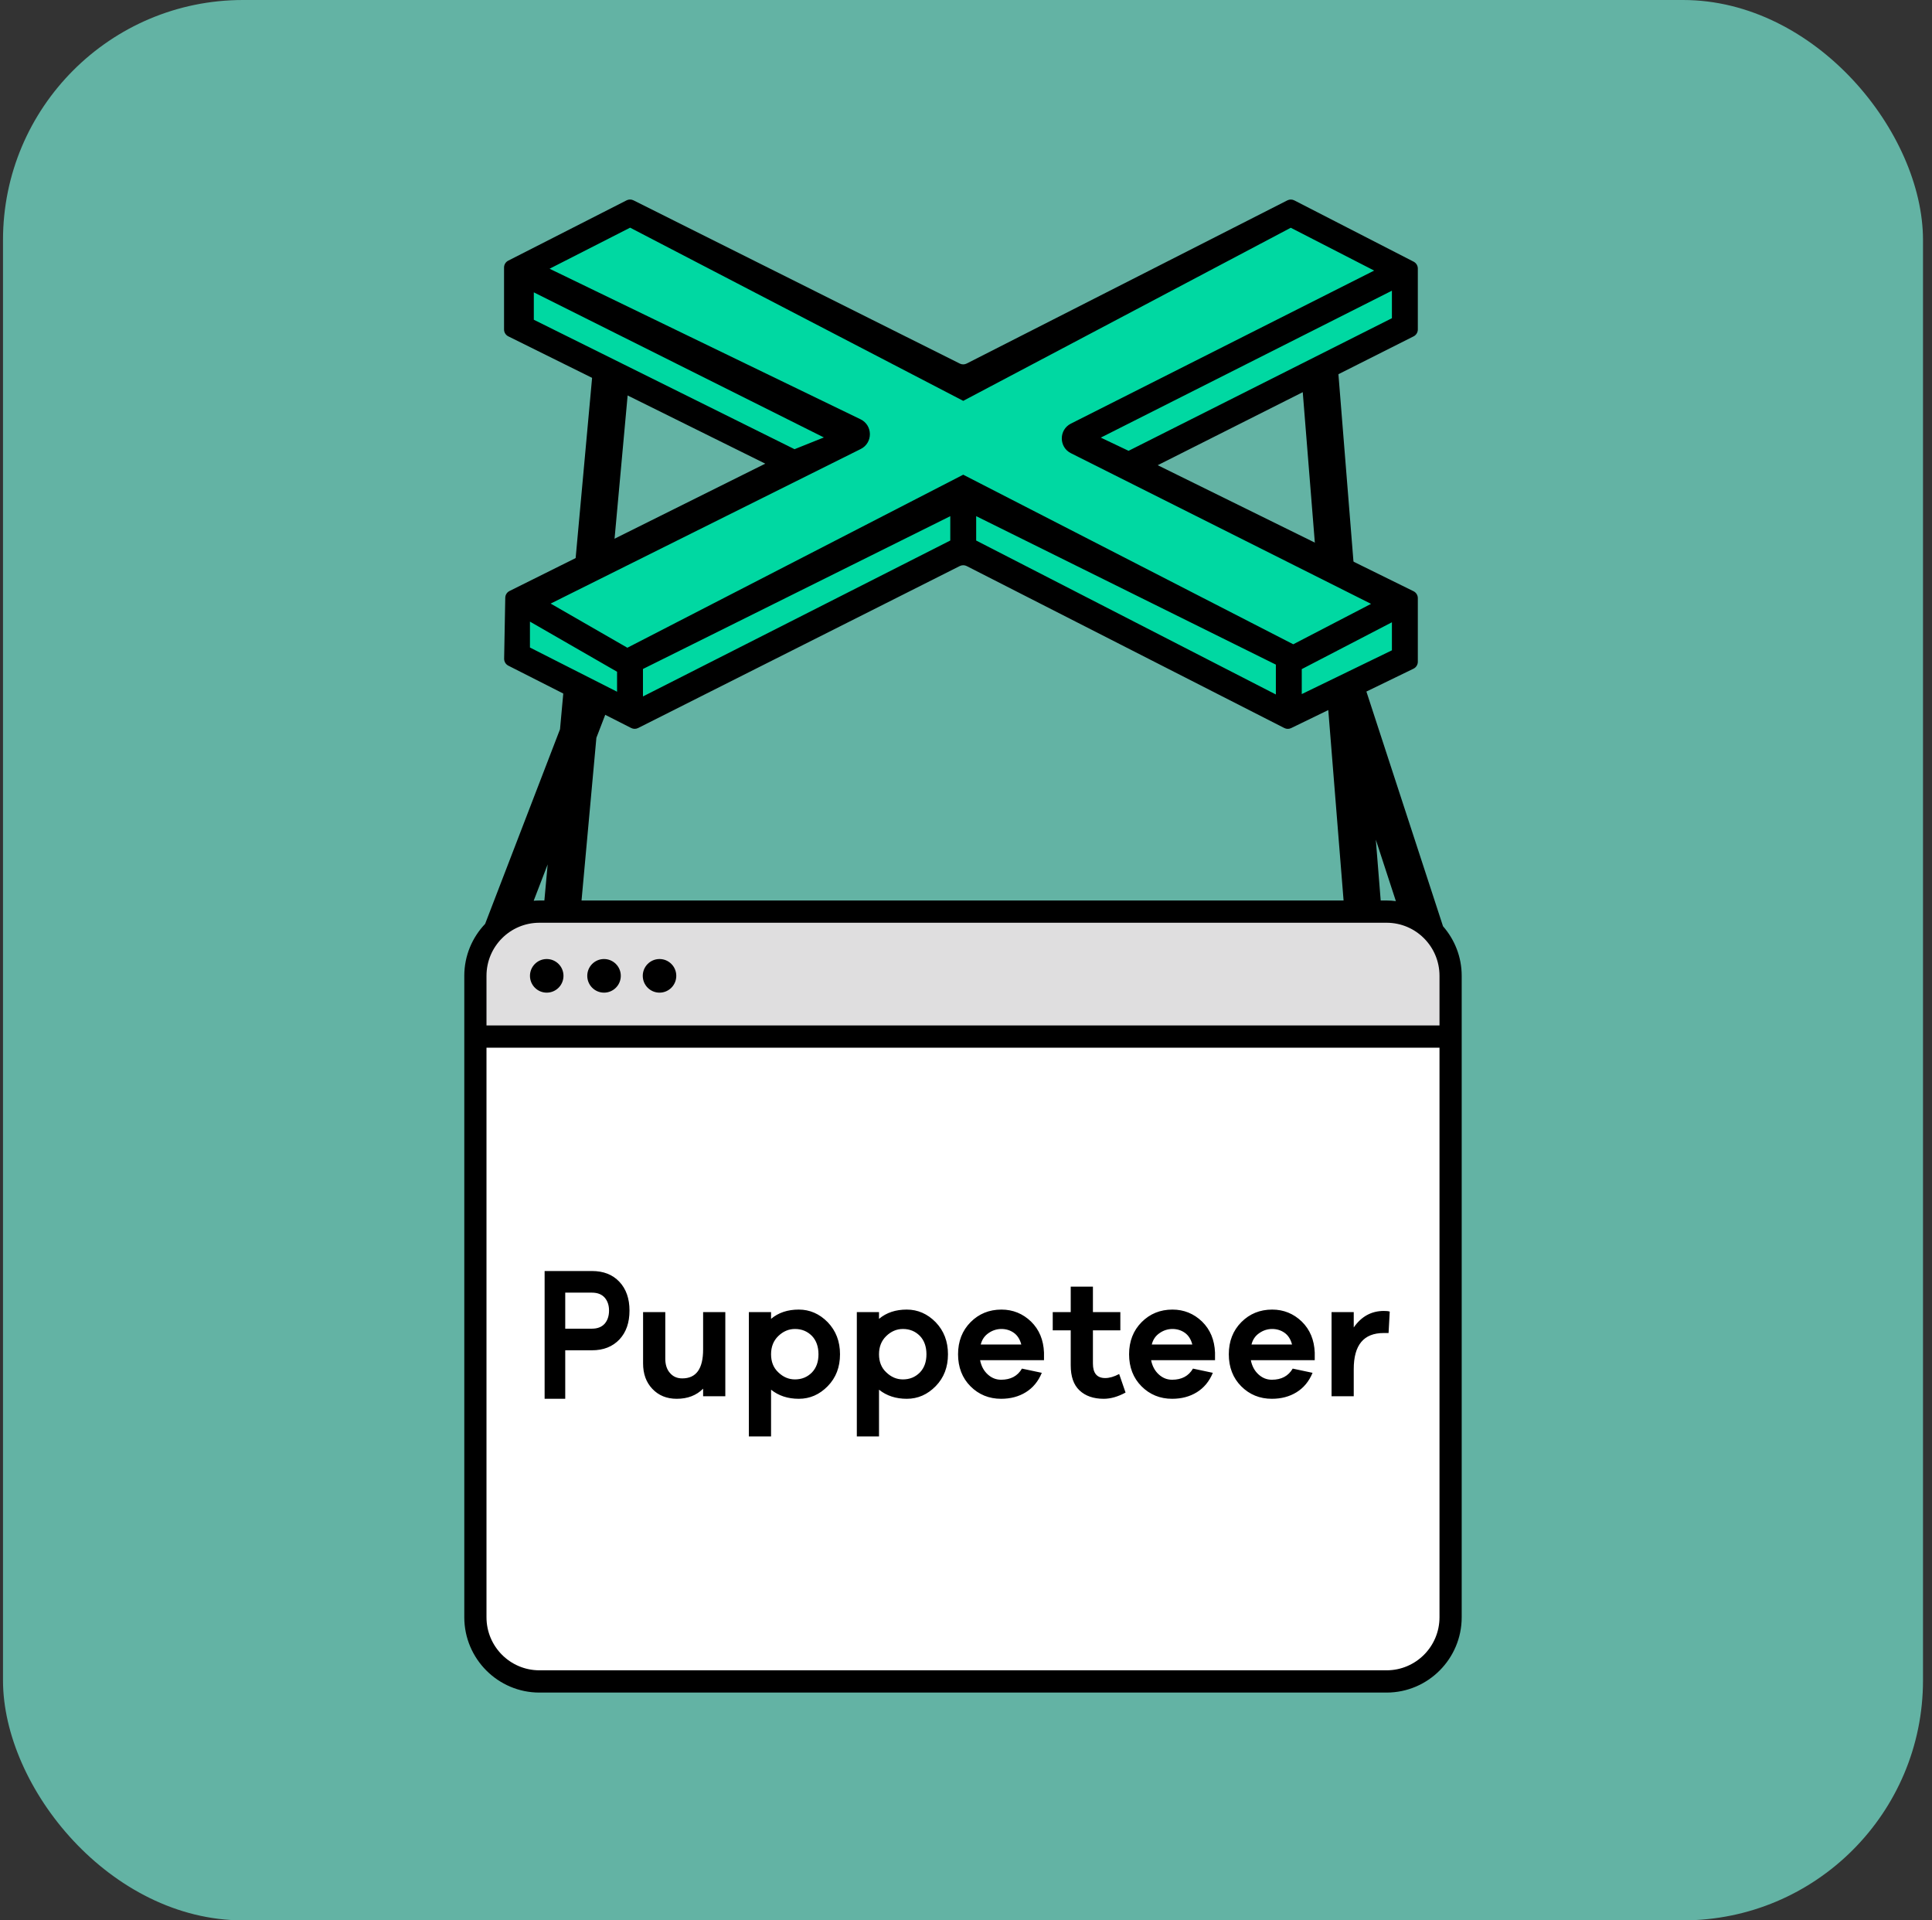 <svg width="161" height="160" viewBox="0 0 161 160" fill="none" xmlns="http://www.w3.org/2000/svg">
<rect x="0" y="0" width="161" height="160" fill="#333333" stroke="none"/>
<rect x="0.25" width="160" height="160" rx="20" fill="#63B3A4"/>
<g clip-path="url(#clip0_2014_24800)">
<path d="M120.972 86.365H39.403V81.753C39.403 78.654 41.909 76.142 44.999 76.142H115.375C118.466 76.142 120.972 78.654 120.972 81.753V86.365Z" fill="#DFDEDF"/>
<path d="M115.288 139.851H45.085C41.947 139.851 39.402 137.3 39.402 134.154V86.365H120.971V134.154C120.971 137.3 118.427 139.851 115.288 139.851" fill="white"/>
<path d="M119.958 85.438V81.302C119.958 78.86 117.984 76.881 115.549 76.881H44.951C42.515 76.881 40.541 78.86 40.541 81.302V85.438H119.958ZM119.958 134.745V87.293H40.541V134.745C40.541 137.187 42.515 139.166 44.951 139.166H115.549C117.984 139.166 119.958 137.187 119.958 134.745V134.745ZM45.365 75.026L45.639 72.02L44.473 75.05C44.631 75.038 44.789 75.026 44.951 75.026H45.365ZM114.651 69.958L115.058 75.026H115.549C115.812 75.026 116.069 75.048 116.323 75.079L114.651 69.958ZM120.251 77.173C121.217 78.278 121.808 79.72 121.808 81.302V134.745C121.808 138.205 119 141.021 115.549 141.021H44.951C41.499 141.021 38.691 138.205 38.691 134.745V81.302C38.691 79.625 39.355 78.103 40.427 76.976L46.668 60.759L49.389 30.956L52.459 31.238L50.007 58.091L50.871 58.425L49.699 61.471L48.461 75.026H111.965L108.441 31.164L111.514 30.915L113.592 56.784L113.594 56.784L120.251 77.173ZM45.56 79.904C46.332 79.904 46.957 80.531 46.957 81.304C46.957 82.078 46.332 82.705 45.56 82.705C44.789 82.705 44.164 82.078 44.164 81.304C44.164 80.531 44.789 79.904 45.56 79.904ZM50.336 79.904C51.107 79.904 51.733 80.531 51.733 81.304C51.733 82.078 51.107 82.705 50.336 82.705C49.564 82.705 48.939 82.078 48.939 81.304C48.939 80.531 49.564 79.904 50.336 79.904ZM54.961 79.904C55.732 79.904 56.357 80.531 56.357 81.304C56.357 82.078 55.732 82.705 54.961 82.705C54.189 82.705 53.564 82.078 53.564 81.304C53.564 80.531 54.189 79.904 54.961 79.904Z" fill="black"/>
<path d="M50.387 110.292C50.627 110.014 50.753 109.648 50.753 109.194C50.753 108.739 50.627 108.388 50.387 108.11C50.134 107.831 49.78 107.7 49.326 107.7H47.103V110.702H49.326C49.78 110.702 50.134 110.57 50.387 110.292ZM49.326 105.898C50.285 105.898 51.044 106.191 51.612 106.792C52.18 107.392 52.458 108.197 52.458 109.194C52.458 110.204 52.18 110.995 51.625 111.595C51.056 112.196 50.298 112.503 49.326 112.503H47.103V116.544H45.385V105.898H49.326ZM58.593 112.427V109.322H60.443V116.334H58.593V115.701C58.033 116.263 57.304 116.544 56.393 116.544C55.552 116.544 54.879 116.263 54.361 115.715C53.842 115.168 53.59 114.465 53.59 113.594V109.322H55.44V113.2C55.44 113.692 55.566 114.1 55.832 114.395C56.085 114.69 56.421 114.844 56.855 114.844C58.019 114.844 58.593 114.043 58.593 112.427V112.427ZM67.66 114.352C68.025 113.973 68.207 113.467 68.207 112.835C68.207 112.203 68.025 111.683 67.66 111.303C67.282 110.924 66.819 110.727 66.245 110.727C65.726 110.727 65.264 110.924 64.857 111.317C64.451 111.711 64.255 112.216 64.255 112.835C64.255 113.453 64.451 113.959 64.857 114.338C65.264 114.732 65.726 114.929 66.245 114.929C66.819 114.929 67.282 114.732 67.66 114.352V114.352ZM66.567 109.111C67.478 109.111 68.291 109.463 68.978 110.165C69.665 110.882 70.001 111.767 70.001 112.835C70.001 113.903 69.665 114.788 68.978 115.491C68.291 116.193 67.492 116.544 66.567 116.544C65.656 116.544 64.885 116.291 64.255 115.786V119.679H62.405V109.322H64.255V109.884C64.871 109.364 65.642 109.111 66.567 109.111V109.111ZM76.657 114.352C77.022 113.973 77.204 113.467 77.204 112.835C77.204 112.203 77.022 111.683 76.657 111.303C76.279 110.924 75.816 110.727 75.242 110.727C74.723 110.727 74.261 110.924 73.854 111.317C73.448 111.711 73.251 112.216 73.251 112.835C73.251 113.453 73.448 113.959 73.854 114.338C74.261 114.732 74.723 114.929 75.242 114.929C75.816 114.929 76.279 114.732 76.657 114.352V114.352ZM75.564 109.111C76.475 109.111 77.288 109.463 77.975 110.165C78.661 110.882 78.998 111.767 78.998 112.835C78.998 113.903 78.661 114.788 77.975 115.491C77.288 116.193 76.489 116.544 75.564 116.544C74.653 116.544 73.882 116.291 73.251 115.786V119.679H71.402V109.322H73.251V109.884C73.868 109.364 74.639 109.111 75.564 109.111V109.111ZM81.73 112.02H85.107C84.995 111.584 84.785 111.261 84.491 111.05C84.196 110.839 83.846 110.727 83.454 110.727C83.076 110.727 82.711 110.839 82.388 111.064C82.052 111.289 81.828 111.612 81.73 112.02ZM83.454 109.111C84.407 109.111 85.234 109.448 85.92 110.109C86.607 110.783 86.957 111.64 87 112.694V113.327H81.674C81.772 113.818 81.982 114.212 82.305 114.507C82.627 114.802 82.991 114.956 83.426 114.956C84.225 114.956 84.799 114.647 85.163 114.029L86.817 114.38C86.523 115.097 86.075 115.631 85.486 115.997C84.897 116.362 84.211 116.544 83.426 116.544C82.416 116.544 81.562 116.193 80.875 115.505C80.188 114.816 79.838 113.917 79.838 112.835C79.838 111.753 80.188 110.854 80.889 110.151C81.576 109.463 82.431 109.111 83.454 109.111V109.111ZM92.1 114.816C92.451 114.816 92.843 114.704 93.264 114.479L93.796 116.025C93.151 116.376 92.549 116.544 91.974 116.544C91.119 116.544 90.447 116.306 89.956 115.842C89.466 115.378 89.227 114.69 89.227 113.748V110.839H87.728V109.322H89.227V107.2H91.077V109.322H93.362V110.839H91.077V113.608C91.077 114.409 91.414 114.816 92.1 114.816V114.816ZM95.982 112.02H99.359C99.247 111.584 99.037 111.261 98.743 111.05C98.448 110.839 98.098 110.727 97.705 110.727C97.328 110.727 96.963 110.839 96.641 111.064C96.304 111.289 96.08 111.612 95.982 112.02ZM97.705 109.111C98.659 109.111 99.486 109.448 100.172 110.109C100.859 110.783 101.209 111.64 101.252 112.694V113.327H95.926C96.024 113.818 96.234 114.212 96.557 114.507C96.879 114.802 97.243 114.956 97.677 114.956C98.477 114.956 99.051 114.647 99.415 114.029L101.069 114.38C100.775 115.097 100.327 115.631 99.738 115.997C99.149 116.362 98.463 116.544 97.677 116.544C96.668 116.544 95.814 116.193 95.127 115.505C94.44 114.816 94.09 113.917 94.09 112.835C94.09 111.753 94.44 110.854 95.141 110.151C95.828 109.463 96.683 109.111 97.705 109.111V109.111ZM104.292 112.02H107.669C107.557 111.584 107.347 111.261 107.053 111.05C106.758 110.839 106.408 110.727 106.016 110.727C105.638 110.727 105.273 110.839 104.951 111.064C104.614 111.289 104.39 111.612 104.292 112.02ZM106.016 109.111C106.969 109.111 107.796 109.448 108.482 110.109C109.169 110.783 109.519 111.64 109.562 112.694V113.327H104.236C104.334 113.818 104.544 114.212 104.867 114.507C105.189 114.802 105.553 114.956 105.988 114.956C106.787 114.956 107.361 114.647 107.726 114.029L109.38 114.38C109.085 115.097 108.637 115.631 108.048 115.997C107.459 116.362 106.773 116.544 105.988 116.544C104.979 116.544 104.124 116.193 103.437 115.505C102.75 114.816 102.4 113.917 102.4 112.835C102.4 111.753 102.75 110.854 103.451 110.151C104.138 109.463 104.993 109.111 106.016 109.111V109.111ZM115.321 109.224C115.532 109.224 115.7 109.238 115.812 109.28L115.714 111.064H115.308C113.64 111.064 112.812 112.062 112.812 114.072V116.334H110.963V109.322H112.812V110.601C113.443 109.687 114.284 109.224 115.321 109.224Z" fill="black"/>
<path d="M107.229 59.8L117.21 54.969V50.139L94.15 39.096L117.21 27.191V22.533L107.573 18.047L80.269 31.677L52.506 18.047L43.558 22.878V27.019L65.24 38.924L43.558 49.966V54.969L52.85 59.8L80.384 45.653L107.229 59.8Z" fill="#00D8A2"/>
<path d="M108.48 57.83V55.749L115.993 51.846V54.183L108.48 57.83ZM44.162 51.791L51.422 55.969V57.633L44.162 53.95V51.791ZM81.348 43.004L106.322 55.375V57.863L81.348 45.036V43.004ZM53.58 55.737L79.19 43.006V45.035L53.58 58.026V55.737ZM71.714 34.935L45.798 22.39L52.51 18.969L80.269 33.398L107.564 18.976L114.513 22.544L89.24 35.296C88.23 35.806 88.231 37.253 89.243 37.76L114.255 50.312L107.772 53.68L80.269 39.551L52.28 53.968L45.888 50.289L71.728 37.41C72.752 36.9 72.743 35.433 71.714 34.935V34.935ZM44.485 26.64V24.357L68.656 36.447L66.212 37.426L44.485 26.64ZM94.048 37.561C94.015 37.54 91.733 36.461 91.733 36.461L115.993 24.22V26.513L94.048 37.561ZM96.476 38.76L117.799 28.025C118.015 27.916 118.152 27.695 118.152 27.452V22.373C118.152 22.133 118.017 21.913 117.804 21.803L107.858 16.695C107.676 16.602 107.46 16.602 107.278 16.695L80.556 30.29C80.376 30.381 80.163 30.383 79.981 30.292L52.789 16.691C52.608 16.6 52.395 16.601 52.214 16.693L42.354 21.717C42.139 21.826 42.004 22.047 42.004 22.288V27.45C42.004 27.693 42.142 27.916 42.36 28.024L63.773 38.631L42.459 49.241C42.246 49.348 42.109 49.564 42.105 49.803L42.011 54.879C42.007 55.124 42.143 55.351 42.362 55.462L52.601 60.656C52.782 60.748 52.995 60.748 53.176 60.657L79.981 47.162C80.162 47.071 80.376 47.071 80.557 47.163L107.028 60.658C107.206 60.748 107.416 60.751 107.595 60.663L117.791 55.714C118.011 55.607 118.152 55.383 118.152 55.138V49.835C118.152 49.591 118.013 49.368 117.794 49.26L96.476 38.76Z" fill="black"/>
</g>
<defs>
<clipPath id="clip0_2014_24800">
<rect width="83.117" height="124.675" fill="white" transform="translate(38.691 16.623)"/>
</clipPath>
</defs>
</svg>
